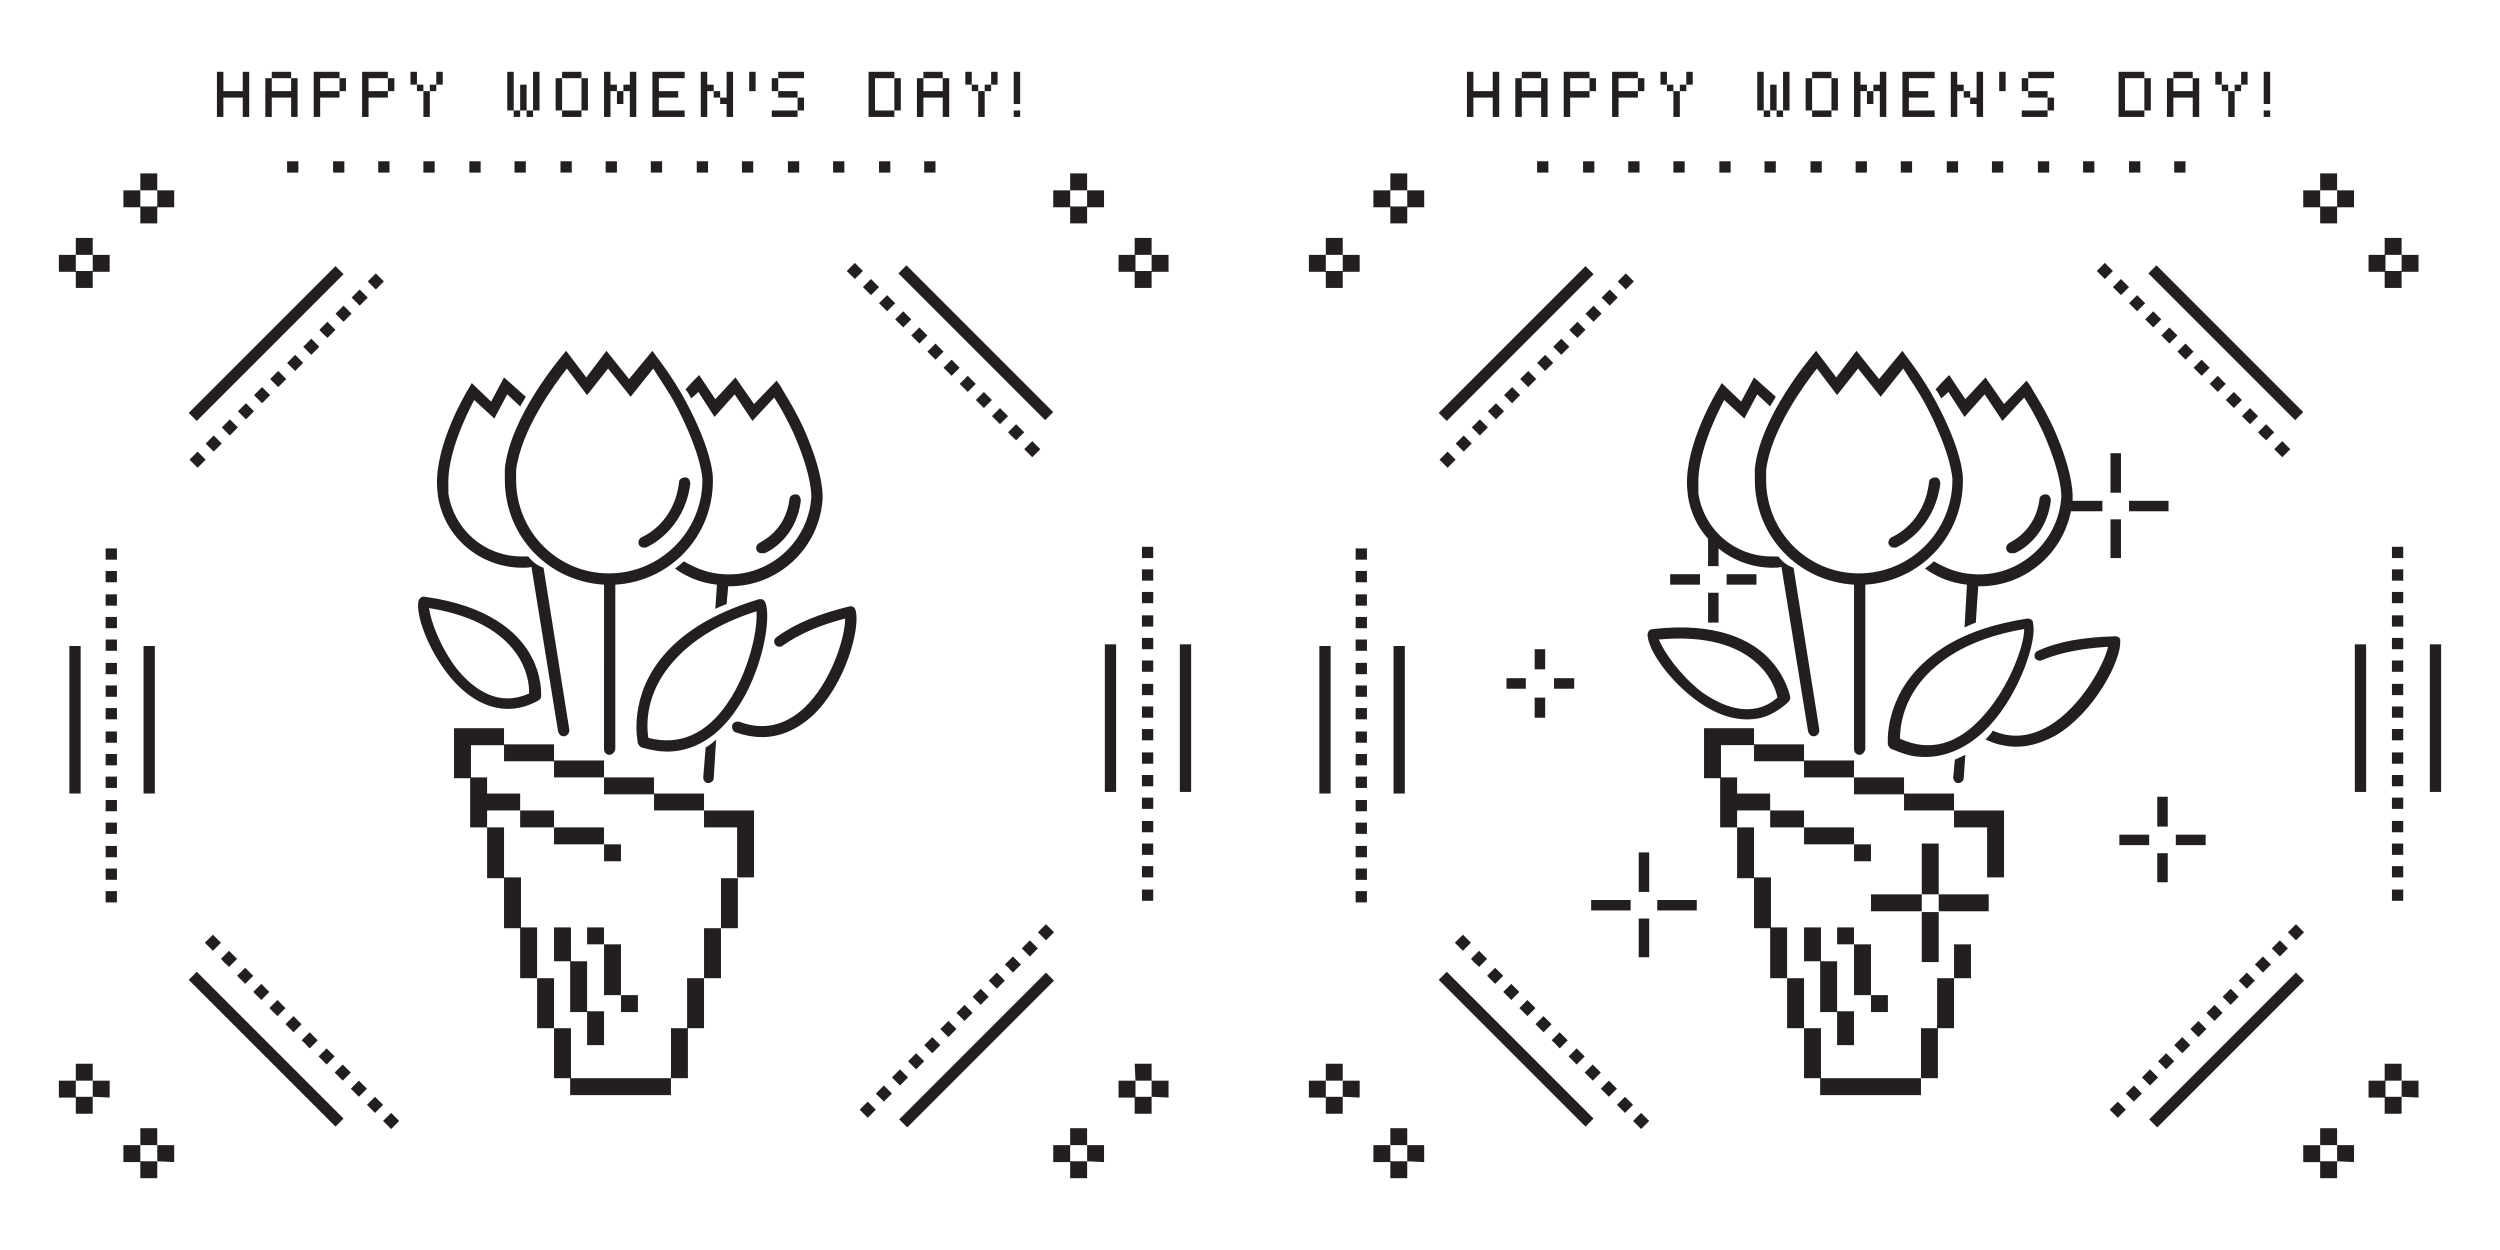 <svg id="Layer_1" xmlns="http://www.w3.org/2000/svg" viewBox="0 0 310 155" width="310" height="155"><style>.st0{fill:#231f20}</style><path class="st0" d="M113.6 130.6l1 1-1 1-1-1 1-1zm2.4-88l-1 1 1 1 1-1-1-1zm-3-3l-1-1-1 1 1 1 1-1zm1 1l-1 1 1 1 1-1-1-1zm-3-3l-1-1-1 1 1 1 1-1zm-4-2l1 1 1-1-1-1-1 1zm3.4-15.6H109v1.4h1.4V20zM271.9 8.9h-2.4v.8h2.4v-.8zM120.6 123.6l1 1 1-1-1-1-1 1zm5-3l1-1-1-1-1 1c1.1 1 0 0 1 1zm-1.6-70l-1 1 1 1 1-1-1-1zm-1.4 71l1 1 1-1-1-1-1 1zm-8 8l1 1 1-1-1-1-1 1zM128 54.7l-1 1 1 1 1-1-1-1zm-2-2.1l-1 1c1 1.1 0 0 1 1l1-1-1-1zm-9.4 75l1 1 1-1-1-1-1 1zm1.4-83l-1 1 1 1 1-1-1-1zm.6 81l1 1 1-1-1-1-1 1zm3.4-77l-1 1 1 1 1-1-1-1zm-2-2l-1 1 1 1 1-1-1-1zm6.7 71l1 1 1-1-1-1-1 1zm157.9-65.5l1-1-18.2-18.2-1 1 18.2 18.2zM166.5 29.5h-2.1v2.1h2.1v-2.1zm-2.9 68.9h1.4V80.1h-1.4v18.3zm.8-62.7h2.1v-2h2.1v-2.1h-2.1v2h-2.1v-2h-2.1v2.1h2.1v2zm33.2-1.7l-1-1-18.2 18.2 1 1L197.6 34zm-8.9-21.9h2.4v2.4h.8V9.7h-.8v1.6h-2.4V9.7h-.8v4.8h.8v-2.4zm91.9 108.5l1-1-1-1-1 1c1.1 1 0 0 1 1zM191.1 8.9h-2.4v.8h2.4v-.8zm-.5 12.5h1.4V20h-1.4v1.4zM126.5 8.9h-.8v4h.8v-4zm56.2 3.2h2.4v2.4h.8V8.9h-.8v2.4h-2.4V8.9h-.8v5.6h.8v-2.4zm-59-3.2h-.8v1.6h.8V8.9zm2.8 4.8h-.8v.8h.8v-.8zm-9.6-4.8h-2.4v.8h2.4v-.8zm4.4 2.4v-.8h-.8v.8h.8zM116 21.4V20h-1.4v1.4h1.4zm-1.5-9.3h2.4v2.4h.8V9.7h-.8v1.6h-2.4V9.7h-.8v4.8h.8v-2.4zm155 0h2.4v2.4h.8V9.7h-.8v1.6h-2.4V9.7h-.8v4.8h.8v-2.4zm-74.8 0h2.4v-.8h-2.4V9.7h2.4v-.8h-3.2v5.6h.8v-2.4zm-72.6 2.4v-3.2h-.8v3.2h.8zM271 21.4V20h-1.4v1.4h1.4zM129.6 52.1l1-1-18.2-18.2-1 1 18.2 18.2zm-6.7-41.6h-.8v.8h.8v-.8zm-2.4-1.6h-.8v1.6h.8V8.9zM76.5 20h-1.4v1.4h1.4V20zm1.6-5.5h.8V8.9h-.8v1.6h-.8v.8h.8v3.2zm6.8-.8h-3.2v-1.6h2.4v-.8h-2.4V9.7h3.2v-.8h-4v5.6h4v-.8zm-21.1 7.7h1.4V20h-1.4v1.4zm18.3 0V20h-1.4v1.4h1.4zM70.9 20h-1.4v1.4h1.4V20zm11.8 73.2c-1 0-2-.2-3.1-.5-.1 0-.2-.1-.3-.2-.1-.1-.1-.2-.2-.3 0-.1-1.4-6 3.6-11.4 2.3-2.5 5.8-4.8 11.4-6.5h.4c.2.1.3.2.4.4.8 2-.4 8.7-3.6 13.3-2.3 3.4-5.3 5.2-8.6 5.2zm7.5-6c2.7-3.9 3.8-9.3 3.6-11.4-5 1.6-8.1 3.8-10.1 6-3.9 4.2-3.5 8.5-3.3 9.7 3.9 1 7.2-.5 9.8-4.3zm-2.4 9.9c.4 0 .7-.3.7-.6l.3-4.8c-.3.3-.8.7-1.3 1l-.3 3.7c0 .4.3.7.6.7zm-8.6-29.6c.1.2.3.4.6.4h.3c.2-.1 4.7-2 5.5-7.9 0-.4-.2-.8-.6-.8s-.8.2-.8.6c-.6 5.1-4.4 6.7-4.6 6.8-.4.2-.5.6-.4.9zm2.2-23.3c.1.1 2.1 2.7 3.6 5.5 3.5 6.5 3.4 9.6 3.4 9.7.1 7.1-5.3 12.7-12.1 13.1v20.4c-.1.4-.4.7-.7.7-.4 0-.7-.3-.7-.7V72.5c-6.9-.4-12.3-6-12.3-13v-.2-.9-.3c.7-6.5 6.9-13.7 7.1-14l.5-.6 2.5 3.3 2.5-3.3L78 47l2.9-3.5.5.7zm2.5 6.2c-1-1.9-2.3-3.7-2.9-4.7l-2.8 3.5-2.8-3.5-2.6 3.3-2.5-3.3c-1.5 1.9-5.7 7.6-6.3 12.6v1.2c0 6.4 5.1 11.6 11.5 11.6s11.6-5.2 11.6-11.6c0 0 0-2.9-3.2-9.1zm197.6-36.7h-.8v.8h.8v-.8zM94.4 68.6h.4c.1 0 3.9-1.6 4.5-6.5 0-.4-.2-.8-.6-.8s-.8.2-.8.6c-.5 4-3.6 5.3-3.7 5.4-.4.2-.5.6-.4.9.1.2.3.4.6.4zM63.7 8.9h-.8v4.8h.8V8.9zm6 .8h-.8v4h.8v-4zm211.8-.8h-.8v4h.8v-4zm-214.6 0h-.8v4.8h.8V8.9zm-1.6 1.6h-.8v3.2h.8v-3.2zm10.4.8h.8v-.8h-.8V8.9h-.8v5.6h.8v-3.2zm-6 3.2h2.4v-.8h-2.4v.8zm7.6-1.6v-1.6h-.8v1.6h.8zm-5.2-4h-2.4v.8h2.4v-.8zm.8 4.8v-4h-.8v4h.8zM107 33.6l-1-1-1 1 1 1 1-1zm170.9-23.1h-.8v.8h.8v-.8zM95.7 9.7v1.6h.8V9.7h-.8zm.8 1.6v.8h2.4v-.8h-2.4zm8.2 8.7h-1.4v1.4h1.4V20zm-5-7.9h-.8v1.6h.8v-1.6zm0-3.2h-3.2v.8h3.2v-.8zm176.6 2.4v-.8h-.8v.8h.8zm-164.6 2.4v-4h-.8v4h.8zm165.4.8v-3.2h-.8v3.2h.8zm-166.2-.8h-2.4v-4h2.4v-.8h-3.2v5.6h3.2v-.8zm19.8 101.9l-1-1-1 1 1 1 1-1zM93.7 8.9h-.8v2.4h.8V8.9zm-3.6 4v1.6h.8V8.9h-.8v3.2h-.8v.8h.8zm185.4-4h-.8v1.6h.8V8.9zM89.3 12.1v-.8h-.8v.8h.8zm9.6 1.6h-3.2v.8h3.2v-.8zm-11.2-2.4h.8v-.8h-.8V8.9h-.8v5.6h.8v-3.2zm.1 8.7h-1.4v1.4h1.4V20zM278.7 8.9h-.8v1.6h.8V8.9zm-181 12.5h1.4V20h-1.4v1.4zM86.6 48.6l2 3.1 2.5-2.8 2.2 3.3 2.7-2.9c.6.9 1.5 2.5 2.3 4.2 2.5 5.6 2.3 8.2 2.3 8.2-.4 5.6-5.3 9.9-10.9 9.5-1.8-.1-3.4-.7-4.9-1.6-.3.3-.7.6-1.1.9 1.5 1.1 3.3 1.8 5.2 2l-.2 3c.4-.2.9-.4 1.4-.6l.2-2.2h.2c6 0 11.1-4.7 11.5-10.8 0-.1.3-2.9-2.4-8.9-1.2-2.6-2.8-5-2.8-5.1l-.5-.7-2.8 2.9-2.3-3.3-2.5 2.7-2-3-.6.6c-.1.1-.5.5-1.1 1.2.3.3.5.7.7 1.1.4-.3.7-.6.9-.8zM93.4 20H92v1.4h1.4V20zm144.2 73.8c-1-.1-2-.5-3-.9-.1 0-.2-.1-.3-.2-.1-.1-.1-.2-.2-.3 0-.1-.6-6.1 5.1-10.8 2.6-2.2 6.4-4 12.2-4.9.1 0 .3 0 .4.1.2.1.3.2.3.5.5 2.1-1.6 8.6-5.4 12.7-2.6 2.8-5.8 4.2-9.1 3.8zm8.3-5c3.2-3.5 5.1-8.7 5.1-10.8-5.2.9-8.5 2.6-10.8 4.5-4.4 3.6-4.6 7.9-4.6 9.1 3.7 1.7 7.2.7 10.3-2.8zM66.1 14.5v-.8h-.8v.8h.8zm168.1 53c.1.2.3.4.6.4h.3c.2-.1 4.7-2 5.5-7.9 0-.4-.2-.8-.6-.8-.4 0-.8.2-.8.6-.6 5.1-4.4 6.7-4.6 6.8-.4.2-.5.6-.4.9zm15.2 1.1h.4c.1 0 3.9-1.6 4.5-6.5 0-.4-.2-.8-.6-.8s-.8.2-.8.6c-.5 4-3.6 5.3-3.7 5.4-.4.2-.5.6-.4.9.1.2.3.4.6.4zm-30.6-47.2h1.4V20h-1.4v1.4zm17.6 22.8c.1.1 2.1 2.7 3.6 5.5 3.5 6.5 3.4 9.6 3.4 9.7.1 7.1-5.3 12.7-12.1 13.1v20.4c-.1.4-.4.7-.7.7-.4 0-.7-.3-.7-.7V72.5c-6.9-.4-12.3-6-12.3-13v-.2-.9-.3c.7-6.5 6.9-13.7 7.1-14l.5-.6 2.5 3.3 2.5-3.3L233 47l2.9-3.5.5.7zm2.5 6.2c-1-1.9-2.3-3.7-2.9-4.7l-2.8 3.5-2.8-3.5-2.6 3.3-2.5-3.3c-1.5 1.9-5.7 7.6-6.3 12.6v1.2c0 6.4 5.1 11.6 11.5 11.6s11.6-5.2 11.6-11.6c0 0 0-2.9-3.2-9.1zm34.1-5.8l-1 1 1 1 1-1-1-1zM242.8 20h-1.4v1.4h1.4V20zm-.1-8.7h.8v-.8h-.8V8.9h-.8v5.6h.8v-3.2zm.1 85.8c.4 0 .7-.3.7-.6l.2-2.9-1.3.6-.2 2.2c0 .4.3.7.6.7zm-1.2-48.5l2 3.1 2.5-2.8 2.2 3.3 2.7-2.9c.6.9 1.5 2.5 2.3 4.2 2.5 5.6 2.3 8.2 2.3 8.2-.4 5.6-5.3 9.9-10.9 9.5-1.8-.1-3.4-.7-4.9-1.6-.3.3-.7.6-1.1.9 1.5 1.1 3.3 1.8 5.2 2l-.3 5.3c.4-.2.9-.4 1.4-.6l.3-4.5h.2c5.5 0 10.2-3.9 11.3-9.3h3.9v-1.3H257v-.2c0-.1.3-2.9-2.4-8.9-1.2-2.6-2.8-5-2.8-5.1l-.5-.7-2.8 2.9-2.3-3.3-2.5 2.7-2-3-.6.6c-.1.1-.5.5-1.1 1.2.3.3.5.7.7 1.1.4-.3.7-.6.9-.8zm32 77l1 1 1-1-1-1-1 1zM239.9 13.7h-3.2v-1.6h2.4v-.8h-2.4V9.7h3.2v-.8h-4v5.6h4v-.8zm-7.6-.8v-1.6h-.8v1.6h.8zm-1.6-1.6h.8v-.8h-.8V8.9h-.8v5.6h.8v-3.2zm-3.6 2.4h-2.4v.8h2.4v-.8h.8v-4h-.8v-.8h-2.4v.8h2.4v4zm-8.4-4.8h-.8v4.8h.8V8.9zm6 .8h-.8v4h.8v-4zm48.9 117.9l-1-1-1 1 1 1 1-1zM225.9 20h-1.4v1.4h1.4V20zm5.6 0h-1.4v1.4h1.4V20zm4.9 1.4h.7V20h-1.4v1.4h.7zm-3.3-6.9h.8V8.9h-.8v1.6h-.8v.8h.8v3.2zm11.2-2.4v-.8h-.8v.8h.8zm4.1 7.9H247v1.4h1.4V20zm37.3 95.6l-1-1-1 1 1 1 1-1zm-4 2l1 1 1-1-1-1-1 1zm-15-103.9v-4h-.8v4h.8zm8.3 32.9l-1 1 1 1 1-1-1-1zm-9.1-32.9h-2.4v-4h2.4v-.8h-3.2v5.6h3.2v-.8zm17.1 41l-1 1 1 1 1-1-1-1zm-7.4 68.9l1 1 1-1-1-1-1 1zm5.4-71l-1 1c1 1.1 0 0 1 1l1-1-1-1zm-4-4l-1 1 1 1 1-1-1-1zm.6 73l1 1 1-1-1-1-1 1zm1.4-71l-1 1 1 1 1-1-1-1zm-25.1-36.9h-3.2v.8h3.2v-.8zm-1.2 7.7h1.4V20h-1.4v1.4zm-7.6-8.5v1.6h.8V8.9h-.8v3.2h-.8v.8h.8zm-24.8-2.4h-.8v3.2h.8v-3.2zm28.4-1.6h-.8v2.4h.8V8.9zm6 3.2h-.8v1.6h.8v-1.6zm-4-2.4v1.6h.8V9.7h-.8zm9 10.3h-1.4v1.4h1.4V20zm-8.2-8.7v.8h2.4v-.8h-2.4zM262 33.6l-1-1-1 1 1 1 1-1zm-7.3-24.7h-3.2v.8h3.2v-.8zm-54 3.2h2.4v-.8h-2.4V9.7h2.4v-.8h-3.2v5.6h.8v-2.4zM268 39.6l-1-1-1 1 1 1 1-1zM265.4 20H264v1.4h1.4V20zM221.9 8.9h-.8v4.8h.8V8.9zM186.5 49l1 1 1-1-1-1-1 1zm8.1-6l-1-1-1 1 1 1 1-1zm-4.2 82l-1-1-1 1 1 1 1-1zm-2-2l-1-1-1 1 1 1 1-1zm-1.9-72l-1-1-1 1 1 1 1-1zm2-4l1 1 1-1-1-1-1 1zm3.1-3l-1 1 1 1 1-1-1-1zm78 87.6l-1-1-1 1 1 1 1-1zm-77.2-4.6l-1-1-1 1 1 1 1-1zm3.9-107v1.4h1.4V20h-1.4zm-.7 21.9l1-1-1-1-1 1c1 1.1 0 0 1 1zm5-5l-1-1-1 1 1 1 1-1zm-2.7-25.6V9.7h-.8v1.6h.8zM265 38.6l1-1-1-1-1 1 1 1zm-68.4.3l1 1 1-1-1-1-1 1zm1.9 94.1l-1-1-1 1 1 1 1-1zm4.8-113h-1.4v1.4h1.4V20zm-6.8 111l-1-1-1 1 1 1 1-1zm5.1-97.1l-1 1 1 1 1-1-1-1zM186.4 121l-1-1-1 1 1 1 1-1zM206.7 8.9h-.8v1.6h.8V8.9zm3.2 0h-.8v1.6h.8V8.9zM272 43.6l-1-1-1 1 1 1 1-1zm-62.9-33.1h-.8v.8h.8v-.8zm61.5 120.1l1-1-1-1-1 1 1 1zM184.5 53l-1-1-1 1 1 1 1-1zm23.8-38.5v-3.2h-.8v3.2h.8zm12.8 0v-.8h-.8v.8h.8zm-6.5 5.5h-1.4v1.4h1.4V20zm-5.4 40.4l.1 1.1c.3 2 1.2 3.9 2.5 5.3v3.4h1.3V68c1.8 1.5 4.2 2.4 6.7 2.4.4 0 .7 0 1.1-.1l3.3 20.4c.1.3.3.6.7.6h.1c.4-.1.6-.4.6-.8l-3.2-20.1c-.9-.3-1.4-.8-1.9-1.4h-.8c-4.6 0-8.4-3.3-9.1-7.8v-.9c-.2-3.9 2.2-8.8 3.2-10.7l2.5 2.3 1.6-3 1.6 1.5c.2-.4.5-.8.7-1.2l-2.7-2.4-1.6 3-2.4-2.3-.4.7c-.2.3-4.2 6.9-3.9 12.2zm-.3-39V20h-1.4v1.4h1.4zm10.6-6.9v-.8h-.8v.8h.8zm-37.1 102.4l-1-1-1 1 1 1 1-1zM178.5 57l1 1 1-1-1-1-1 1zm4-2l-1-1-1 1 1 1 1-1zm10.9 75l1-1-1-1-1 1c1.1 1 0 0 1 1zm-10-10.1l1-1-1-1-1 1c1 1.1 0 0 1 1zm20.9-41.2c0-.3.2-.7.7-.7 7.9-.9 12.1 1.4 14.2 3.5 2.3 2.3 2.8 4.9 2.8 5 0 .2-.1.4-.3.6-1.1 1-2.2 1.6-3.3 1.9-2.5.6-5.3-.1-8.1-2.2-3.4-2.5-6-6.3-6-8.1zm1.4.6c.6 1.5 2.6 4.4 5.3 6.5 1.7 1.2 4.3 2.6 6.9 2 .9-.2 1.7-.6 2.5-1.3-.3-1.7-2.8-8.3-14.7-7.2zM264 35.6l-1-1-1 1 1 1 1-1zm-56.5-24.3v-.8h-.8v.8h.8zm-3.6 0V9.7h-.8v1.6h.8zM269 40.6l-1 1 1 1 1-1-1-1zM72.8 115v2.1h2.1V115h-2.1zm95.3-25.8h1.4v-1.4h-1.4v1.4zm0-2.8h1.4V85h-1.4v1.4zm0 25.5h1.4v-1.4h-1.4v1.4zm0-17h1.4v-1.4h-1.4v1.4zm0-14.2h1.4v-1.4h-1.4v1.4zm0 2.9h1.4v-1.4h-1.4v1.4zm0 17h1.4v-1.4h-1.4v1.4zm0 5.7h1.4v-1.4h-1.4v1.4zm0 2.8h1.4v-1.4h-1.4v1.4zm0-11.4h1.4v-1.4h-1.4v1.4zm0 5.7h1.4V102h-1.4v1.4zm0-25.5h1.4v-1.4h-1.4v1.4zm0 14.2h1.4v-1.4h-1.4v1.4zm10.3 29.4l18.2 18.2 1-1-18.2-18.2-1 1zm-10.3-46.4h1.4v-1.4h-1.4v1.4zm33.4 60.9l-1 1 1 1 1-1-1-1zm-27-114.5h-2.1v2.1h2.1v-2.1zm25 112.5l-1 1 1 1 1-1-1-1zm-25-108.4h-2.1v-2h-2.1v2.1h2.1v2h2.1v-2h2.1v-2.1h-2.1v2zm-6.4 46.6h1.4v-1.4h-1.4v1.4zm0-2.8h1.4V68h-1.4v1.4zm6.4 74.6h-2.1v-2h-2.1v2.1h2.1v2h2.1V144l2.1.1V142h-2.1v2zm-1.7-63.9v18.3h1.4V80.1h-1.4zm1.7 59.8h-2.1v2.1h2.1v-2.1zM141.6 72h1.4v-1.4h-1.4V72zm0 5.7h1.4v-1.4h-1.4v1.4zm0-2.9h1.4v-1.4h-1.4v1.4zm0 5.7h1.4v-1.4h-1.4v1.4zm1.4-12.7h-1.4v1.4h1.4v-1.4zm-1.4 18.4h1.4v-1.4h-1.4v1.4zm0-2.9h1.4v-1.4h-1.4v1.4zM137 98.2h1.4V79.9H137v18.3zm4.6-9.2h1.4v-1.4h-1.4V89zm60.9 50l1 1 1-1-1-1-1 1zM134.8 25.6h-2.1v-2h-2.1v2.1h2.1v2h2.1v-2h2.1v-2.1h-2.1v2zm6 108.4h2v-2.1h-2.1l.1 2.1h-2.1v2.1h2v2h2.1V136h-2v-2zm2 2l2.1.1V134h-2.1v2zm-1.2-44.2h1.4v-1.4h-1.4v1.4zm0 17h1.4v-1.4h-1.4v1.4zm0 2.9h1.4v-1.4h-1.4v1.4zm1.2-78.1h-2v-2h2v-2.1h-2.1v2.1h-2v2.1h2v2h2.1v-2h2.1v-2.1h-2.1v2zm23.7 98.3h-2.1v2.1h2.1v-2.1zm-20.2-33.7h1.4V79.9h-1.4v18.3zm-4.7 7.8h1.4v-1.4h-1.4v1.4zm0-8.5h1.4v-1.4h-1.4v1.4zm0-2.8h1.4v-1.4h-1.4v1.4zm24.9 41.3h-2.1v-2h-2.1v2.1h2.1v2h2.1V136l2.1.1V134h-2.1v2zm-24.9-35.7h1.4v-1.4h-1.4v1.4zm0 2.9h1.4v-1.4h-1.4v1.4zm98.8 3.5v-2.1h-2.1v6.3h2.1v-4.2zm56.2-29h1.4v-1.4h-1.4v1.4zm0-5.7h1.4v-1.4h-1.4V72zm1.4-4.2h-1.4v1.4h1.4v-1.4zm-1.4 7h1.4v-1.4h-1.4v1.4zm0 5.7h1.4v-1.4h-1.4v1.4zm0 2.8h1.4v-1.4h-1.4v1.4zm-6.8 60.7h-2.1v-2h-2.1v2.1h2.1v2h2.1V144l2.1.1V142h-2.1v2zm0-4.1h-2.1v2.1h2.1v-2.1zm6.8-53.7h1.4v-1.4h-1.4v1.4zm-4.6 12h1.4V79.9H292v18.3zm-2.2-72.6h-2.1v-2h-2.1v2.1h2.1v2h2.1v-2h2.1v-2.1h-2.1v2zm8 110.4h-2v-2h2v-2.1h-2.1v2.1h-2v2.1h2v2h2.1V136l2.1.1V134h-2.1v2zm-8-114.5h-2.1v2.1h2.1v-2.1zm6.8 87.3h1.4v-1.4h-1.4v1.4zm0 2.9h1.4v-1.4h-1.4v1.4zm0-5.7h1.4v-1.4h-1.4v1.4zm1.2-72.4h-2v-2h2v-2.1h-2.1v2.1h-2v2.1h2v2h2.1v-2h2.1v-2.1h-2.1v2zm3.5 46.3v18.3h1.4V79.9h-1.4zm-4.7 17.6h1.4v-1.4h-1.4v1.4zm0-2.8h1.4v-1.4h-1.4v1.4zm0-2.9h1.4v-1.4h-1.4v1.4zm0-2.8h1.4v-1.4h-1.4V89zm0 14.2h1.4v-1.4h-1.4v1.4zm0-2.9h1.4v-1.4h-1.4v1.4zm-11.9 20.3l-18.2 18.2 1 1 18.2-18.2-1-1zm-61 13.1h2v2.1h12.5v-2.1h-12.4v-6.2h-2.1V133.7zm-2.1-6.2h2.1v-6.2h-2.1V127.5zm20.7-27v2.1h4.1v6.2h2.1v-8.3H242.3zm-2-2.1h-4.2v-2h-6.2v2.1h6.2v2h6.2v-2.1h-2zm-12.5-4.1h-4.1v-2h-6.2v-2h-6.2v6.2h2v6.1h2.1v-2.1h4.1v-2.1h-4.1v-2h-2v-4h4.1v2h6.2v2h6.2v-2.1h-2.1zm-12.4 14.6h2.1v6.2h2v6.2h2.1V115h-2v-6.2h-2.1v-6.2h-2.1V108.9zm24.9 22.8v-4.2h2v-6.2h-2.1v6.2h-2v6.2h2.1v-2zm-8.3-24.9v-2.1h-2.1v2.1h2.1zm-6.3-2.1h4.2v-2.1h-6.2v2.1h2zm-4.1-2.1h2.1v-2.1h-4.2v2.1h2.1zm22.8 16.6v-2.1h-2.1v4.2h2.1v-2.1zm-10.3 6.3v-2.1H232v2.1h2.1zm27.5 12.1l1 1 1-1-1-1-1 1zm.7-58.7c-3.8.1-7 .6-9.6 1.8-.3.1-.5.5-.4.8.1.3.5.5.8.4 2.4-1 5.1-1.5 8.3-1.7-.5 2.2-3.3 7.4-7.3 9.8-2.4 1.4-4.7 1.6-7 .6-.1.2-.4.6-.9 1.1.7.3 1.4.6 2.1.7 2.2.5 4.4 0 6.6-1.2 4.9-2.9 8.2-9.5 8-11.7.1-.3-.2-.6-.6-.6zm-24 32H232v2.1h6.3v-2.1zm25.3 24.7l1 1 1-1-1-1-1 1zm4-2l-1-1-1 1 1 1 1-1zM227.8 115v2.1h2.1V115h-2.1zm-93-93.5h-2.1v2.1h2.1v-2.1zm103.5 95.7v2.1h2.1v-6.2h-2.1v4.1zm-6.3-.1h-2.1v6.3h2.1V117.1zm8.4-6.2v2.1h6.2v-2.1H240.4zm-10.5 18.7v-4.2h-2.1v-6.2h-2V115h-2.1v4.2h2v6.3h2.1v4.1h2.1zm-100.2-9l-18.2 18.2 1 1 18.2-18.2-1-1zM11.5 29.5H9.4v2.1h2.1v-2.1zm16.2-17.4h2.4v2.4h.8V8.9h-.8v2.4h-2.4V8.9h-.8v5.6h.8v-2.4zM9.4 134H7.3v2.1h2.1v2h2.1V136H9.4v-2zM42.6 34l-1-1-18.2 18.2 1 1L42.6 34zm-34 64.4H10V80.1H8.6v18.3zm2.9 33.5H9.4v2.1h2.1v-2.1zM9.4 35.7h2.1v-2h2.1v-2.1h-2.1v2H9.4v-2H7.3v2.1h2.1v2zm26.2-14.3H37V20h-1.4v1.4zm4.1-9.3h2.4v-.8h-2.4V9.7h2.4v-.8h-3.2v5.6h.8v-2.4zm1.6 9.3h1.4V20h-1.4v1.4zm1.3 16.5l-1 1 1 1 1-1-1-1zm-8.9-25.8h2.4v2.4h.8V9.7h-.8v1.6h-2.4V9.7h-.8v4.8h.8v-2.4zm2.4-3.2h-2.4v.8h2.4v-.8zm6.8 2.4V9.7h-.8v1.6h.8zM11.5 136l2.1.1V134h-2.1v2zm1.6-41.1h1.4v-1.4h-1.4v1.4zm0-5.7h1.4v-1.4h-1.4v1.4zm0-5.6h1.4v-1.4h-1.4v1.4zm0 14.1h1.4v-1.4h-1.4v1.4zm0-17h1.4v-1.4h-1.4v1.4zm0 11.4h1.4v-1.4h-1.4v1.4zm0 8.5h1.4v-1.4h-1.4v1.4zm0 8.5h1.4v-1.4h-1.4v1.4zm0 2.8h1.4v-1.4h-1.4v1.4zm0-8.5h1.4V102h-1.4v1.4zm0 2.9h1.4v-1.4h-1.4v1.4zm0-19.9h1.4V85h-1.4v1.4zM38.4 130l1-1-1-1-1 1c1.1 1 0 0 1 1zm-11-13.1l-1-1-1 1 1 1 1-1zm1 3l1-1-1-1-1 1c1 1.1 0 0 1 1zM27.5 55l-1-1-1 1 1 1 1-1zm-4 2l1 1 1-1-1-1-1 1zm22.1-22.1l1 1 1-1-1-1-1 1zm0 2l-1-1-1 1 1 1 1-1zm8.6 23.5l.1 1.1c.8 5.2 5.3 8.9 10.5 8.9.4 0 .7 0 1.1-.1l3.3 20.4c.1.3.3.6.7.6h.1c.4-.1.6-.4.6-.8l-3.2-20.1c-.9-.3-1.4-.8-1.9-1.4h-.8c-4.6 0-8.4-3.3-9.1-7.8v-.9c-.2-3.9 2.2-8.8 3.2-10.7l2.5 2.3 1.6-3 1.6 1.5c.2-.4.5-.8.7-1.2l-2.7-2.4-1.6 3-2.4-2.3-.4.7c-.2.3-4.2 6.9-3.9 12.2zM59.6 20h-1.4v1.4h1.4V20zm-13.9-7.9h2.4v-.8h-2.4V9.7h2.4v-.8h-3.2v5.6h.8v-2.4zm3.2-.8V9.7h-.8v1.6h.8zm-.6 8.7h-1.4v1.4h1.4V20zM35.5 47l-1-1-1 1 1 1 1-1zm2.1-2l-1-1-1 1 1 1 1-1zm-.2 82l-1-1-1 1 1 1 1-1zm-7.9-74l-1-1-1 1 1 1 1-1zm14 80l-1-1-1 1 1 1 1-1zm-2.9-91.1l1-1-1-1-1 1c1 1.1 0 0 1 1zm.9 89.1l-1-1-1 1 1 1 1-1zm-2.9-89l-1 1 1 1 1-1-1-1zm-3.2 83l-1-1-1 1 1 1 1-1zm-4-4l-1-1-1 1 1 1 1-1zm.1-70l-1-1-1 1 1 1 1-1zm1.9 72l-1-1-1 1 1 1 1-1zm.1-74l-1-1-1 1 1 1 1-1zm-16.1 93h-2.1v2.1h2.1v2h2.1V144h-2.1v-2zm51.3-8.3h2v2.1h12.5v-2.1H70.8v-6.2h-2.1V133.7zm-2.1-6.2h2.1v-6.2h-2.1V127.5zm-6.2-18.6h2.1v6.2h2v6.2h2.1V115h-2v-6.2h-2.1v-6.2h-2.1V108.9zm12.4-14.6h-4.1v-2h-6.2v-2h-6.2v6.2h2v6.1h2.1v-2.1h4.1v-2.1h-4.1v-2h-2v-4h4.1v2h6.2v2h6.2v-2.1h-2.1zm14.5 6.2v2.1h4.1v6.2h2.1v-8.3H87.3zm-2-2.1h-4.2v-2h-6.2v2.1h6.2v2h6.2v-2.1h-2zm-18.7 4.2h2.1v-2.1h-4.2v2.1h2.1zm4.1 2.1h4.2v-2.1h-6.2v2.1h2zm14.6 27v-4.2h2v-6.2h-2.1v6.2h-2v6.2h2.1v-2zm6.2-18.7v-4.1h-2.1v6.2h2.1V113zm-2.1 6.2v-4.1h-2.1v6.2h2.1v-2.1zm19.2 16.4l1 1 1-1-1-1-1 1zM77 117.1h-2.1v6.3H77V117.1zM64.5 14.5v-.8h-.8v.8h.8zm70.3 125.4h-2.1v2.1h2.1v-2.1zm-121.7-62h1.4v-1.4h-1.4v1.4zM134.8 144l2.1.1V142h-2.1v2zm-22.2-10.4l-1-1-1 1 1 1 1-1zm-33.5-8.1v-2.1H77v2.1h2.1zM77 106.8v-2.1h-2.1v2.1H77zm-2.1 22.8v-4.2h-2.1v-6.2h-2V115h-2.1v4.2h2v6.3h2.1v4.1h2.1zm31.7 8l1 1 1-1-1-1-1 1zm-1.3-62.4c-3.7.9-6.7 2.1-9 3.8-.3.2-.4.6-.2.9.2.3.6.4.9.2 2.1-1.5 4.7-2.6 7.8-3.4 0 2.3-1.7 7.9-5.1 11.1-2.4 2.2-5.1 2.8-8 1.7-.4-.1-.8.1-.9.4-.1.4.1.8.4.9 1.1.4 2.2.6 3.3.6 2.2 0 4.3-.9 6.2-2.6 4.2-3.9 6-11 5.4-13.1-.1-.4-.4-.6-.8-.5zm27.4 66.8h-2.1v2.1h2.1v2h2.1V144h-2.1v-2zm-85.2-3l1 1 1-1-1-1-1 1zm-28-113.4h-2.1v-2h-2.1v2.1h2.1v2h2.1v-2h2.1v-2.1h-2.1v2zm3.9 95.9l18.2 18.2 1-1-18.2-18.2-1 1zM44.5 134l-1 1 1 1 1-1-1-1zm2 2l-1 1 1 1 1-1-1-1zm-27-114.5h-2.1v2.1h2.1v-2.1zm-6.4 47.9h1.4V68h-1.4v1.4zm6.4 70.5h-2.1v2.1h2.1v-2.1zm0 4.1l2.1.1V142h-2.1v2zm-6.4-68.9h1.4v-1.4h-1.4v1.4zm0-2.9h1.4v-1.4h-1.4v1.4zm4.7 7.9v18.3h1.4V80.1h-1.4zm36.3-69.6h-.8v.8h.8v-.8zm-1.6 10.9h1.4V20h-1.4v1.4zm.8-6.9v-3.2h-.8v3.2h.8zm2.4 69.3c-2.6-3.2-4.2-7.6-3.8-9.3.1-.3.4-.6.8-.5 7.9 1.1 11.4 4.4 12.9 6.9 1.7 2.8 1.5 5.4 1.5 5.5 0 .2-.2.4-.4.5-1.3.7-2.5 1-3.7 1-2.6 0-5.1-1.4-7.3-4.1zm1-.8c1.3 1.6 3.5 3.6 6.2 3.6.9 0 1.8-.2 2.7-.6.1-1.7-.7-8.7-12.4-10.6.2 1.6 1.4 4.9 3.5 7.6zm-4.2-71.7v-.8h-.8v.8h.8zm2.4-2.4h-.8v1.6h.8V8.9zm-4 0v1.6h.8V8.9h-.8zm156.2 63.6h3.7v-1.3h-3.7v1.3zm10.7 0v-1.3h-3.7v1.3h3.7zm-6 4.7h1.3v-3.7h-1.3v3.7zm-25 8.2h2.4v-1.3h-2.4v1.3zm8.4-1.3h-2.5v1.3h2.5v-1.3zm-4.9 4.9h1.3v-2.5h-1.3V89zm0-6h1.3v-2.5h-1.3V83zm72.5 21.8h3.7v-1.3h-3.7v1.3zm10.7-1.3h-3.7v1.3h3.7v-1.3zm-4.7 2.3h-1.3v3.6h1.3v-3.6zm0-3.3v-3.7h-1.3v3.7h1.3zm-66.6 9.1h-4.9v1.3h4.9v-1.3zm3.3 1.3h4.9v-1.3h-4.9v1.3zm-2.3 5.8h1.3v-4.8h-1.3v4.8zm0-8.1h1.3v-4.9h-1.3v4.9zm65.7-48.5H264v1.3h4.9v-1.3zm-7.2 7.1h1.3v-4.8h-1.3v4.8zm1.3-13h-1.3v4.9h1.3v-4.9z"/></svg>